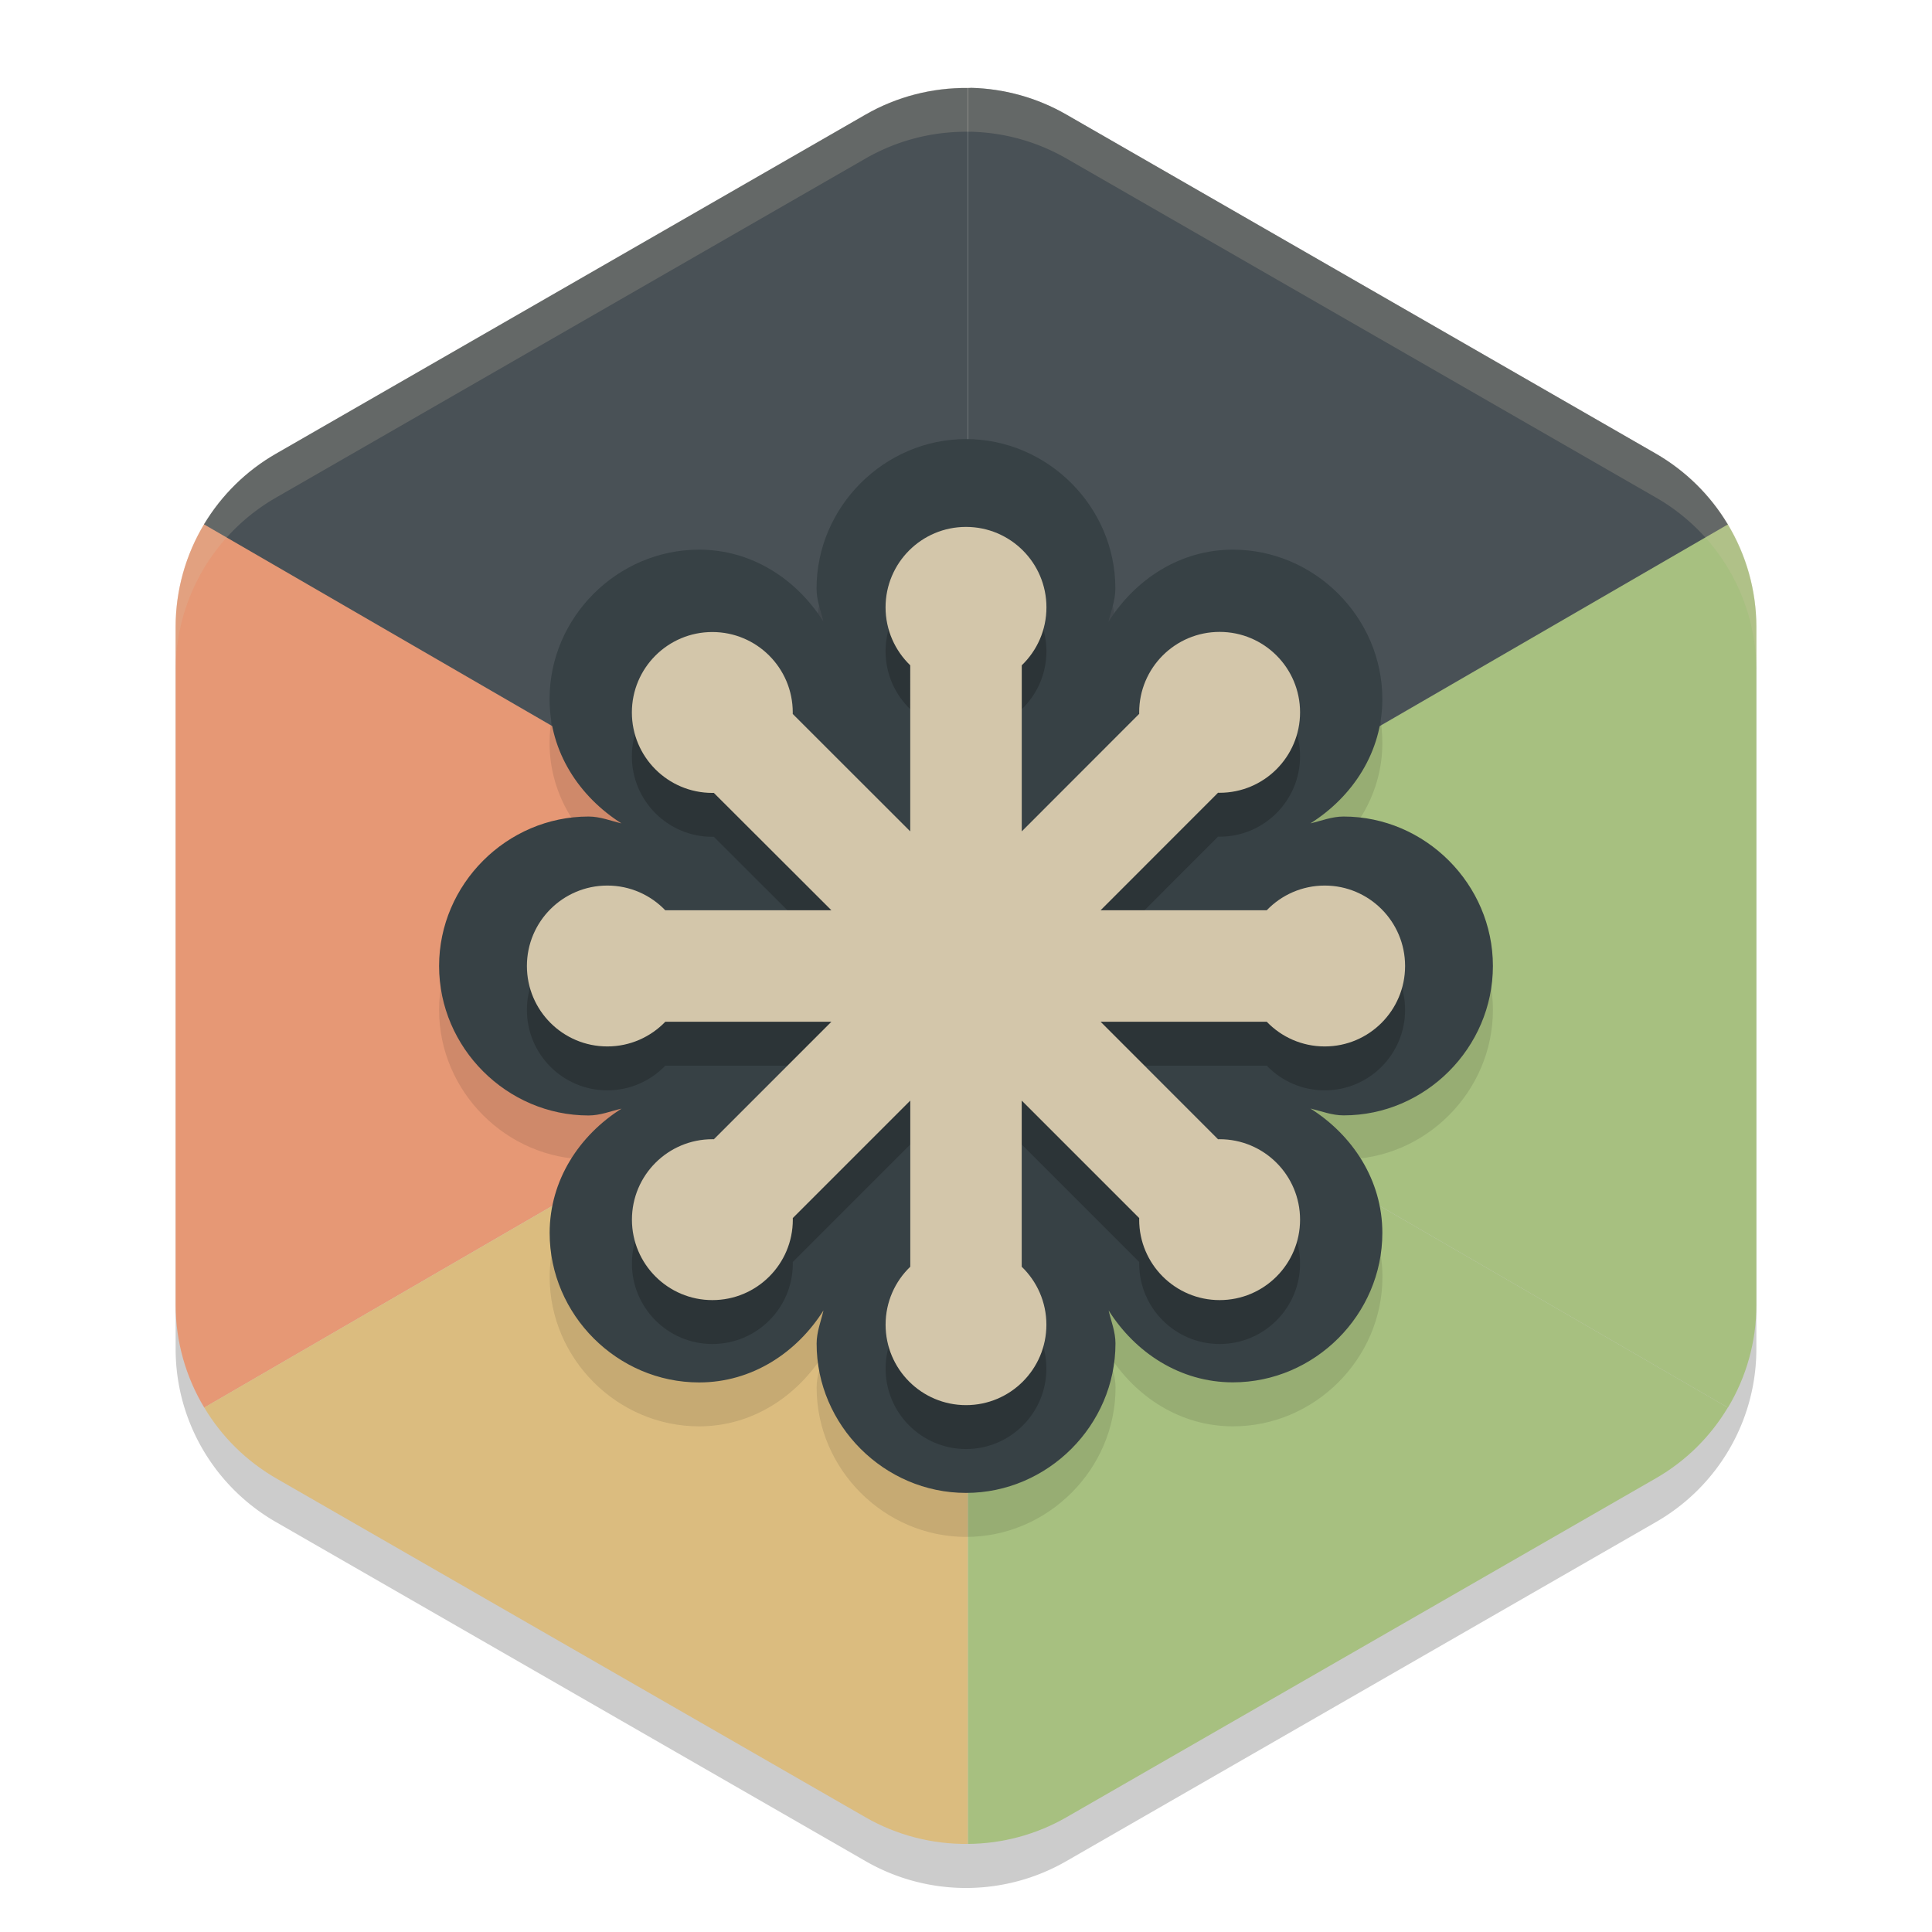 <svg xmlns="http://www.w3.org/2000/svg" width="22" height="22" version="1">
 <path style="opacity:0.2" d="m 11.054,1.5 a 2.283,2.274 0 0 0 -1.196,0.303 l -6.717,3.863 A 2.283,2.274 0 0 0 2,7.636 v 7.726 a 2.283,2.274 0 0 0 1.141,1.969 l 6.717,3.863 a 2.283,2.274 0 0 0 2.283,0 l 6.717,-3.863 A 2.283,2.274 0 0 0 20,15.363 V 7.636 a 2.283,2.274 0 0 0 -1.142,-1.97 l -6.717,-3.863 a 2.283,2.274 0 0 0 -1.088,-0.303 z"/>
 <path style="opacity:0.2;fill:#d3c6aa" d="m 11.053,1.001 a 2.283,2.274 0 0 0 -1.195,0.303 l -6.717,3.863 A 2.283,2.274 0 0 0 2,7.137 v 0.5 a 2.283,2.274 0 0 1 1.142,-1.97 l 6.717,-3.863 a 2.283,2.274 0 0 1 1.195,-0.303 2.283,2.274 0 0 1 1.088,0.303 l 6.717,3.863 A 2.283,2.274 0 0 1 20,7.637 v -0.5 a 2.283,2.274 0 0 0 -1.141,-1.97 l -6.717,-3.863 a 2.283,2.274 0 0 0 -1.088,-0.303 z"/>
 <path style="fill:#e69875" d="M 2.328,5.963 C 2.114,6.317 2,6.723 2,7.137 v 7.727 c 0.001,0.411 0.114,0.813 0.326,1.165 L 6.789,13.442 11,11 6.789,8.556 Z"/>
 <path style="fill:#dbbc7f" d="M 6.789,13.442 2.326,16.028 c 0.199,0.333 0.479,0.609 0.815,0.804 l 6.717,3.863 c 0.354,0.203 0.757,0.307 1.165,0.302 V 16.013 L 11,11 Z"/>
 <path style="fill:#a7c080" d="M 19.67,5.964 15.211,8.556 11,11 l 4.211,2.442 4.465,2.587 C 19.888,15.677 20,15.274 20,14.863 V 7.137 c -9e-4,-0.414 -0.115,-0.819 -0.33,-1.173 z"/>
 <path style="fill:#a7c080" d="M 15.211,13.442 11,11 l 0.023,5.013 v 4.984 c 0.393,-0.003 0.778,-0.107 1.118,-0.302 l 6.717,-3.863 c 0.337,-0.194 0.618,-0.471 0.817,-0.804 z"/>
 <path style="fill:#495156" d="m 11.023,1.002 c -0.408,-0.005 -0.811,0.099 -1.165,0.302 L 3.142,5.167 C 2.804,5.361 2.523,5.638 2.323,5.971 L 6.789,8.558 11,11 11.023,5.987 Z"/>
 <path style="fill:#495156" d="m 11.054,1 v 9.75e-4 c -0.01,2.588e-4 -0.02,5.85e-4 -0.03,9.75e-4 V 5.987 L 11,11 15.211,8.558 19.675,5.972 C 19.476,5.639 19.195,5.362 18.858,5.167 L 12.142,1.304 C 11.81,1.113 11.436,1.009 11.054,1 Z"/>
 <path style="opacity:0.1" d="m 11,5.5 c -0.931,0 -1.702,0.771 -1.702,1.703 0,0.132 0.049,0.25 0.078,0.375 C 9.074,7.098 8.563,6.759 7.961,6.759 c -0.931,0 -1.703,0.77 -1.703,1.702 0,0.602 0.34,1.112 0.819,1.415 C 6.953,9.847 6.835,9.798 6.702,9.798 5.771,9.798 5,10.569 5,11.5 c 0,0.931 0.771,1.702 1.702,1.702 0.133,0 0.251,-0.049 0.376,-0.078 -0.48,0.303 -0.819,0.814 -0.819,1.416 0,0.931 0.77,1.702 1.702,1.702 0.603,0 1.113,-0.34 1.416,-0.82 -0.029,0.125 -0.078,0.244 -0.078,0.377 0,0.931 0.771,1.702 1.702,1.702 0.931,0 1.702,-0.771 1.702,-1.702 0,-0.133 -0.049,-0.251 -0.078,-0.376 0.303,0.48 0.813,0.819 1.415,0.819 0.932,0 1.702,-0.771 1.702,-1.702 0,-0.602 -0.34,-1.113 -0.819,-1.416 0.125,0.03 0.245,0.078 0.378,0.078 C 16.23,13.202 17,12.431 17,11.5 17,10.569 16.23,9.798 15.299,9.798 c -0.133,0 -0.252,0.049 -0.377,0.078 0.48,-0.303 0.819,-0.813 0.819,-1.415 0,-0.931 -0.771,-1.702 -1.702,-1.702 -0.603,0 -1.113,0.34 -1.416,0.82 0.029,-0.125 0.078,-0.244 0.078,-0.377 C 12.702,6.271 11.931,5.5 11,5.5 Z"/>
 <path style="fill:#374145" d="m 11,5 c -0.931,0 -1.702,0.771 -1.702,1.703 0,0.132 0.049,0.25 0.078,0.375 C 9.074,6.598 8.563,6.259 7.961,6.259 c -0.931,0 -1.703,0.77 -1.703,1.702 0,0.602 0.34,1.112 0.819,1.415 C 6.953,9.347 6.835,9.298 6.702,9.298 5.771,9.298 5,10.069 5,11 c 0,0.931 0.771,1.702 1.702,1.702 0.133,0 0.251,-0.049 0.376,-0.078 -0.48,0.303 -0.819,0.814 -0.819,1.416 0,0.931 0.77,1.702 1.702,1.702 0.603,0 1.113,-0.34 1.416,-0.82 -0.029,0.125 -0.078,0.244 -0.078,0.377 C 9.298,16.229 10.069,17 11,17 c 0.931,0 1.702,-0.771 1.702,-1.702 0,-0.133 -0.049,-0.251 -0.078,-0.376 0.303,0.48 0.813,0.819 1.415,0.819 0.932,0 1.702,-0.771 1.702,-1.702 0,-0.602 -0.34,-1.113 -0.819,-1.416 0.125,0.03 0.245,0.078 0.378,0.078 C 16.23,12.702 17,11.931 17,11 17,10.069 16.23,9.298 15.299,9.298 c -0.133,0 -0.252,0.049 -0.377,0.078 0.48,-0.303 0.819,-0.813 0.819,-1.415 0,-0.931 -0.771,-1.702 -1.702,-1.702 -0.603,0 -1.113,0.34 -1.416,0.82 0.029,-0.125 0.078,-0.244 0.078,-0.377 C 12.702,5.771 11.931,5 11,5 Z"/>
 <path style="opacity:0.2" d="m 12.533,12.135 h 1.892 c 0.166,0.173 0.4,0.281 0.66,0.281 0.505,0 0.915,-0.41 0.915,-0.916 0,-0.506 -0.41,-0.916 -0.915,-0.916 -0.259,0 -0.494,0.108 -0.66,0.281 H 12.533 L 13.87,9.527 c 0.006,0 0.012,5e-4 0.018,5e-4 0.506,0 0.916,-0.41 0.916,-0.916 0,-0.506 -0.41,-0.916 -0.916,-0.916 -0.506,0 -0.916,0.41 -0.916,0.916 0,0.006 3.38e-4,0.012 3.38e-4,0.017 L 11.635,9.967 V 8.076 c 0.173,-0.167 0.281,-0.4 0.281,-0.66 0,-0.506 -0.41,-0.916 -0.916,-0.916 -0.506,0 -0.916,0.41 -0.916,0.916 0,0.259 0.108,0.493 0.281,0.66 V 9.967 L 9.027,8.63 c 0,-0.006 2.71e-4,-0.012 2.71e-4,-0.017 0,-0.506 -0.41,-0.916 -0.916,-0.916 -0.506,0 -0.916,0.41 -0.916,0.916 0,0.506 0.41,0.916 0.916,0.916 0.006,0 0.012,-5e-4 0.017,-5e-4 L 9.467,10.865 H 7.575 C 7.409,10.692 7.175,10.584 6.916,10.584 6.41,10.584 6,10.994 6,11.5 c 0,0.506 0.41,0.916 0.916,0.916 0.259,0 0.493,-0.108 0.66,-0.281 H 9.467 l -1.338,1.338 c -0.006,0 -0.012,-5e-4 -0.017,-5e-4 -0.506,0 -0.916,0.41 -0.916,0.916 0,0.505 0.41,0.916 0.916,0.916 0.506,0 0.916,-0.41 0.916,-0.916 0,-0.006 -5.01e-4,-0.012 -5.01e-4,-0.018 l 1.338,-1.338 v 1.892 c -0.173,0.166 -0.281,0.4 -0.281,0.66 0,0.506 0.41,0.916 0.916,0.916 0.505,0 0.915,-0.41 0.915,-0.916 0,-0.259 -0.108,-0.493 -0.281,-0.66 v -1.892 l 1.338,1.338 c 0,0.006 -4.06e-4,0.011 -4.06e-4,0.018 0,0.505 0.41,0.916 0.916,0.916 0.506,0 0.916,-0.41 0.916,-0.916 0,-0.506 -0.41,-0.916 -0.916,-0.916 -0.006,0 -0.012,5e-4 -0.018,5e-4 z"/>
 <path style="fill:#d3c6aa" d="m 12.533,11.635 h 1.892 c 0.166,0.173 0.4,0.281 0.66,0.281 0.505,0 0.915,-0.41 0.915,-0.916 0,-0.506 -0.41,-0.916 -0.915,-0.916 -0.259,0 -0.494,0.108 -0.66,0.281 H 12.533 L 13.87,9.027 c 0.006,0 0.012,5e-4 0.018,5e-4 0.506,0 0.916,-0.41 0.916,-0.916 0,-0.506 -0.41,-0.916 -0.916,-0.916 -0.506,0 -0.916,0.41 -0.916,0.916 0,0.006 3.38e-4,0.012 3.38e-4,0.017 L 11.635,9.467 V 7.576 c 0.173,-0.167 0.281,-0.4 0.281,-0.66 0,-0.506 -0.41,-0.916 -0.916,-0.916 -0.506,0 -0.916,0.41 -0.916,0.916 0,0.259 0.108,0.493 0.281,0.66 V 9.467 L 9.027,8.13 c 0,-0.006 2.71e-4,-0.012 2.71e-4,-0.017 0,-0.506 -0.41,-0.916 -0.916,-0.916 -0.506,0 -0.916,0.41 -0.916,0.916 0,0.506 0.41,0.916 0.916,0.916 0.006,0 0.012,-5e-4 0.017,-5e-4 L 9.467,10.365 H 7.575 C 7.409,10.192 7.175,10.084 6.916,10.084 6.41,10.084 6,10.494 6,11 c 0,0.506 0.41,0.916 0.916,0.916 0.259,0 0.493,-0.108 0.66,-0.281 H 9.467 l -1.338,1.338 c -0.006,0 -0.012,-5e-4 -0.017,-5e-4 -0.506,0 -0.916,0.41 -0.916,0.916 0,0.505 0.41,0.916 0.916,0.916 0.506,0 0.916,-0.41 0.916,-0.916 0,-0.006 -5.01e-4,-0.012 -5.01e-4,-0.018 l 1.338,-1.338 v 1.892 c -0.173,0.166 -0.281,0.4 -0.281,0.66 0,0.506 0.41,0.916 0.916,0.916 0.505,0 0.915,-0.41 0.915,-0.916 0,-0.259 -0.108,-0.493 -0.281,-0.66 v -1.892 l 1.338,1.338 c 0,0.006 -4.06e-4,0.011 -4.06e-4,0.018 0,0.505 0.41,0.916 0.916,0.916 0.506,0 0.916,-0.41 0.916,-0.916 0,-0.506 -0.41,-0.916 -0.916,-0.916 -0.006,0 -0.012,5.01e-4 -0.018,5.01e-4 z"/>
 <path style="opacity:0.2;fill:#d3c6aa" d="m 11.054,1 v 9.75e-4 A 2.283,2.274 0 0 0 9.858,1.304 L 3.142,5.167 A 2.283,2.274 0 0 0 2,7.137 v 0.5 A 2.283,2.274 0 0 1 3.142,5.667 L 9.858,1.804 A 2.283,2.274 0 0 1 11.054,1.501 v -9.765e-4 a 2.283,2.274 0 0 1 1.088,0.304 l 6.717,3.863 A 2.283,2.274 0 0 1 20,7.636 v -0.499 a 2.283,2.274 0 0 0 -1.142,-1.97 l -6.717,-3.863 a 2.283,2.274 0 0 0 -1.088,-0.304 z"/>
</svg>
